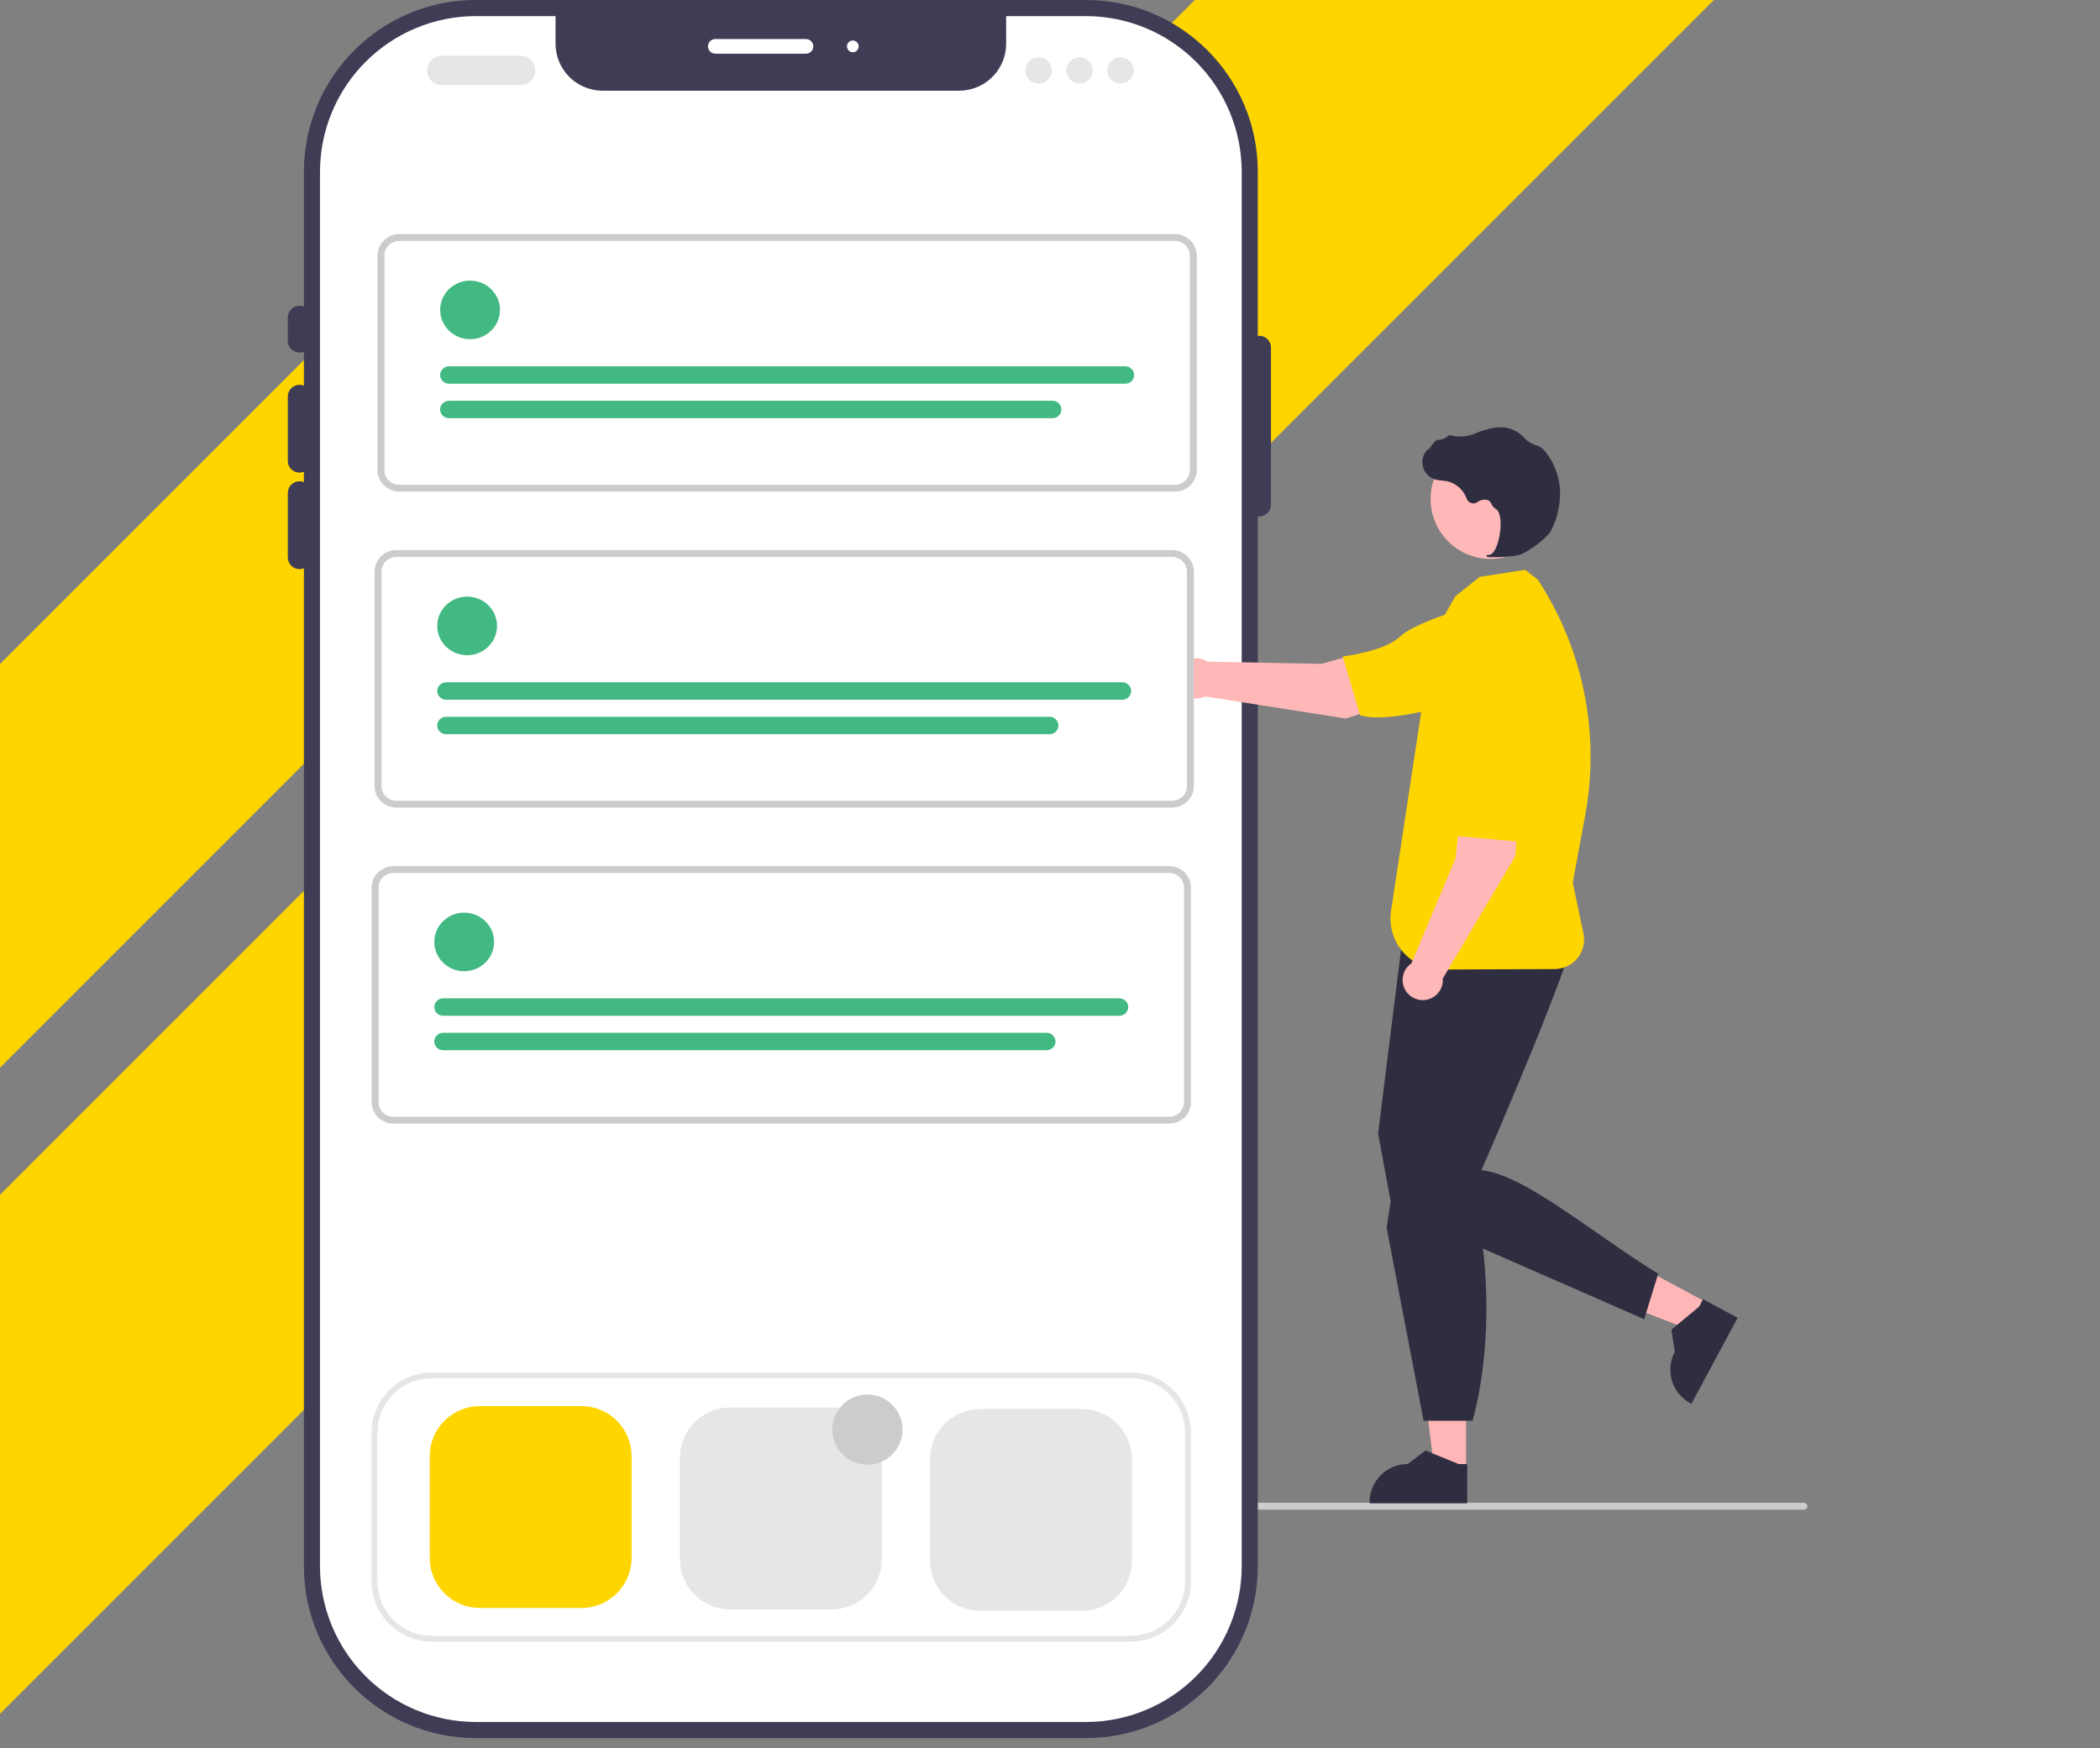 <svg viewBox="0 0 412 343" fill="none" xmlns="http://www.w3.org/2000/svg"><rect x="0" y="0" width="412" height="343" fill="#808080" stroke="none"/><g clip-path="url(#clip0_984_4)"><rect x="-54" y="288.411" width="480" height="72" transform="rotate(-45 -54 288.411)" fill="#FFD500" /><rect x="-47.928" y="178.202" width="308.001" height="56" transform="rotate(-45 -47.928 178.202)" fill="#FFD500" /><path d="M354.592 295.509C354.592 295.599 354.575 295.688 354.541 295.771C354.506 295.854 354.456 295.929 354.393 295.993C354.329 296.056 354.254 296.107 354.171 296.141C354.088 296.175 353.999 296.192 353.909 296.192H96.555C96.373 296.192 96.2 296.12 96.071 295.992C95.943 295.864 95.871 295.69 95.871 295.509C95.871 295.328 95.943 295.154 96.071 295.026C96.2 294.898 96.373 294.826 96.555 294.826H353.909C353.999 294.826 354.088 294.843 354.171 294.877C354.254 294.912 354.329 294.962 354.392 295.025C354.456 295.089 354.506 295.164 354.541 295.247C354.575 295.33 354.592 295.419 354.592 295.509Z" fill="#CCCCCC" /><path d="M213.056 0H93.336C74.716 0 59.621 15.095 59.621 33.715V307.289C59.621 325.909 74.716 341.003 93.336 341.003H213.056C231.676 341.003 246.771 325.909 246.771 307.289V33.715C246.771 15.095 231.676 0 213.056 0Z" fill="#3F3D56" /><path d="M243.614 33.717V307.289C243.604 315.391 240.382 323.158 234.653 328.887C228.924 334.615 221.157 337.838 213.055 337.847H93.337C85.235 337.838 77.468 334.615 71.739 328.887C66.01 323.158 62.788 315.391 62.779 307.289V33.717C62.788 25.615 66.01 17.848 71.739 12.119C77.468 6.39 85.235 3.168 93.337 3.159H108.992V8.566C108.992 11.015 109.965 13.363 111.696 15.094C113.427 16.825 115.775 17.797 118.223 17.798H188.169C190.617 17.797 192.965 16.825 194.696 15.094C196.428 13.363 197.4 11.015 197.4 8.566V3.159H213.055C221.157 3.168 228.924 6.39 234.653 12.119C240.382 17.848 243.604 25.615 243.614 33.717Z" fill="white" /><path d="M58.76 69.177C58.151 69.176 57.567 68.934 57.137 68.503C56.706 68.073 56.464 67.489 56.463 66.88V62.288C56.463 61.679 56.705 61.094 57.136 60.664C57.567 60.233 58.151 59.991 58.76 59.991C59.369 59.991 59.953 60.233 60.383 60.664C60.814 61.094 61.056 61.679 61.056 62.288V66.88C61.055 67.489 60.813 68.073 60.383 68.503C59.952 68.934 59.368 69.176 58.76 69.177V69.177Z" fill="#3F3D56" /><path d="M58.76 92.726C58.151 92.726 57.567 92.483 57.137 92.053C56.706 91.622 56.464 91.039 56.463 90.43V77.788C56.463 77.179 56.705 76.595 57.136 76.164C57.567 75.733 58.151 75.492 58.76 75.492C59.369 75.492 59.953 75.733 60.383 76.164C60.814 76.595 61.056 77.179 61.056 77.788V90.43C61.055 91.039 60.813 91.622 60.383 92.053C59.952 92.483 59.368 92.726 58.76 92.726V92.726Z" fill="#3F3D56" /><path d="M58.76 111.659C58.151 111.658 57.567 111.416 57.137 110.985C56.706 110.555 56.464 109.971 56.463 109.362V96.72C56.463 96.111 56.705 95.527 57.136 95.096C57.567 94.666 58.151 94.424 58.76 94.424C59.369 94.424 59.953 94.666 60.383 95.096C60.814 95.527 61.056 96.111 61.056 96.72V109.362C61.055 109.971 60.813 110.555 60.383 110.985C59.952 111.416 59.368 111.658 58.76 111.659V111.659Z" fill="#3F3D56" /><path d="M247.058 101.325C246.449 101.324 245.865 101.082 245.435 100.652C245.004 100.221 244.762 99.638 244.761 99.029V68.181C244.761 67.573 245.003 66.988 245.434 66.558C245.865 66.127 246.449 65.885 247.058 65.885C247.667 65.885 248.251 66.127 248.682 66.558C249.112 66.988 249.354 67.573 249.354 68.181V99.029C249.353 99.638 249.111 100.221 248.681 100.652C248.25 101.082 247.667 101.324 247.058 101.325V101.325Z" fill="#3F3D56" /><path d="M114.082 315.474H94.143C91.535 315.471 89.035 314.434 87.191 312.59C85.347 310.746 84.309 308.246 84.306 305.638V285.699C84.309 283.091 85.347 280.591 87.191 278.747C89.035 276.903 91.535 275.866 94.143 275.863H114.082C116.69 275.866 119.19 276.903 121.034 278.747C122.878 280.591 123.915 283.091 123.918 285.699V305.638C123.915 308.246 122.878 310.746 121.034 312.59C119.19 314.434 116.69 315.471 114.082 315.474Z" fill="#FFD500" /><path d="M163.166 315.761H143.226C140.618 315.758 138.118 314.721 136.274 312.877C134.43 311.033 133.393 308.533 133.39 305.925V285.986C133.393 283.378 134.43 280.878 136.274 279.034C138.118 277.19 140.618 276.153 143.226 276.15H163.166C165.773 276.153 168.274 277.19 170.118 279.034C171.962 280.878 172.999 283.378 173.002 285.986V305.925C172.999 308.533 171.962 311.033 170.118 312.877C168.274 314.721 165.773 315.758 163.166 315.761V315.761Z" fill="#E6E6E6" /><path d="M212.25 316.048H192.31C189.702 316.045 187.202 315.008 185.358 313.164C183.514 311.32 182.477 308.82 182.474 306.212V286.273C182.477 283.665 183.514 281.165 185.358 279.321C187.202 277.477 189.702 276.44 192.31 276.437H212.25C214.857 276.44 217.358 277.477 219.202 279.321C221.046 281.165 222.083 283.665 222.086 286.273V306.212C222.083 308.82 221.046 311.32 219.202 313.164C217.358 315.008 214.857 316.045 212.25 316.048V316.048Z" fill="#E6E6E6" /><path d="M221.848 322.076H84.697C81.57 322.073 78.572 320.829 76.361 318.618C74.149 316.406 72.905 313.408 72.902 310.281V281.056C72.905 277.929 74.149 274.931 76.361 272.72C78.572 270.508 81.57 269.264 84.697 269.261H221.848C224.976 269.264 227.974 270.508 230.185 272.72C232.397 274.931 233.64 277.929 233.644 281.056V310.281C233.64 313.408 232.397 316.406 230.185 318.618C227.974 320.829 224.976 322.073 221.848 322.076V322.076ZM84.697 270.409C81.874 270.412 79.168 271.535 77.172 273.531C75.176 275.527 74.053 278.234 74.05 281.056V310.281C74.053 313.104 75.176 315.81 77.172 317.806C79.168 319.802 81.874 320.925 84.697 320.928H221.848C224.671 320.925 227.377 319.802 229.374 317.806C231.37 315.81 232.493 313.104 232.496 310.281V281.056C232.493 278.234 231.37 275.527 229.374 273.531C227.377 271.535 224.671 270.412 221.848 270.409H84.697Z" fill="#E6E6E6" /><path d="M170.181 287.369C173.985 287.369 177.07 284.285 177.07 280.48C177.07 276.675 173.985 273.591 170.181 273.591C166.376 273.591 163.292 276.675 163.292 280.48C163.292 284.285 166.376 287.369 170.181 287.369Z" fill="#CCCCCC" /><path d="M102.152 16.69H86.652C85.891 16.69 85.161 16.388 84.623 15.85C84.084 15.311 83.782 14.581 83.782 13.82C83.782 13.059 84.084 12.329 84.623 11.79C85.161 11.252 85.891 10.95 86.652 10.95H102.152C102.914 10.95 103.644 11.252 104.182 11.79C104.72 12.329 105.023 13.059 105.023 13.82C105.023 14.581 104.72 15.311 104.182 15.85C103.644 16.388 102.914 16.69 102.152 16.69Z" fill="#E6E6E6" /><path d="M203.765 16.403C205.191 16.403 206.348 15.247 206.348 13.82C206.348 12.393 205.191 11.237 203.765 11.237C202.338 11.237 201.181 12.393 201.181 13.82C201.181 15.247 202.338 16.403 203.765 16.403Z" fill="#E6E6E6" /><path d="M211.802 16.403C213.228 16.403 214.385 15.247 214.385 13.82C214.385 12.393 213.228 11.237 211.802 11.237C210.375 11.237 209.218 12.393 209.218 13.82C209.218 15.247 210.375 16.403 211.802 16.403Z" fill="#E6E6E6" /><path d="M219.839 16.403C221.265 16.403 222.422 15.247 222.422 13.82C222.422 12.393 221.265 11.237 219.839 11.237C218.412 11.237 217.255 12.393 217.255 13.82C217.255 15.247 218.412 16.403 219.839 16.403Z" fill="#E6E6E6" /><path d="M158.129 10.532H140.332C139.952 10.532 139.587 10.381 139.318 10.111C139.048 9.842 138.897 9.477 138.897 9.097C138.897 8.716 139.048 8.351 139.318 8.082C139.587 7.813 139.952 7.662 140.332 7.662H158.129C158.51 7.662 158.875 7.813 159.144 8.082C159.413 8.351 159.564 8.716 159.564 9.097C159.564 9.477 159.413 9.842 159.144 10.111C158.875 10.381 158.51 10.532 158.129 10.532Z" fill="white" /><path d="M167.314 10.245C167.948 10.245 168.462 9.731 168.462 9.097C168.462 8.463 167.948 7.949 167.314 7.949C166.68 7.949 166.166 8.463 166.166 9.097C166.166 9.731 166.68 10.245 167.314 10.245Z" fill="white" /><path d="M287.634 288.442L281.408 288.441L278.445 264.422L287.635 264.423L287.634 288.442Z" fill="#FFB6B6" /><path d="M287.853 294.938L268.704 294.937V294.695C268.704 292.718 269.49 290.822 270.888 289.425C272.285 288.027 274.181 287.242 276.158 287.241H276.158L279.656 284.588L286.182 287.242L287.854 287.242L287.853 294.938Z" fill="#2F2E41" /><path d="M335.081 255.666L332.132 261.15L309.574 252.385L313.927 244.29L335.081 255.666Z" fill="#FFB6B6" /><path d="M340.907 258.548L331.838 275.414L331.625 275.299C329.884 274.363 328.586 272.774 328.017 270.881C327.448 268.988 327.654 266.946 328.59 265.205L328.59 265.205L327.909 260.867L333.337 256.376L334.129 254.904L340.907 258.548Z" fill="#2F2E41" /><path d="M275.861 178.446L270.365 222.415L273.113 237.155L322.577 258.826L325.325 249.895C312.682 242.158 299.166 230.449 290.649 229.588C290.649 229.588 309.181 187.034 308.494 183.599C307.807 180.164 275.861 178.446 275.861 178.446Z" fill="#2F2E41" /><path d="M274.914 222.288L272.039 240.856L279.296 278.749H288.914C292.369 266.017 292.548 249.283 289.258 235.125L274.914 222.288Z" fill="#2F2E41" /><path d="M281.094 124.726L285.527 117L290.288 113.181L299.219 111.807L301.7 113.715C310.63 127.363 313.96 143.926 310.999 159.964L308.561 173.17L310.659 183.134C310.836 183.976 310.824 184.847 310.622 185.684C310.421 186.52 310.036 187.302 309.495 187.971C308.954 188.641 308.271 189.182 307.495 189.554C306.719 189.927 305.87 190.122 305.01 190.125L282.85 190.217C281.405 190.223 279.976 189.916 278.661 189.317C277.346 188.718 276.176 187.842 275.231 186.748C274.287 185.654 273.59 184.369 273.19 182.98C272.789 181.592 272.694 180.133 272.91 178.705L281.094 124.726Z" fill="#FFD500" /><path d="M298.488 151.33L289.632 150.062C286.636 155.07 285.572 168.401 285.572 168.401L276.905 189.001C276.331 189.391 275.87 189.926 275.568 190.55C275.266 191.175 275.134 191.868 275.185 192.56C275.236 193.252 275.469 193.919 275.859 194.492C276.25 195.066 276.785 195.526 277.41 195.827C278.035 196.129 278.728 196.26 279.42 196.208C280.112 196.156 280.778 195.922 281.351 195.531C281.924 195.14 282.384 194.605 282.685 193.979C282.985 193.354 283.115 192.66 283.063 191.968L297.293 167.99L298.488 151.33Z" fill="#FFB8B8" /><path d="M297.078 126.743C298.449 126.956 299.756 127.467 300.907 128.242C302.057 129.017 303.023 130.036 303.735 131.226C304.447 132.417 304.887 133.75 305.026 135.13C305.164 136.51 304.997 137.904 304.535 139.212L302.656 144.539C302.656 144.539 301.633 160.578 297.731 165.106L285.759 164.022C285.759 164.022 287.948 155.93 286.268 152.015C285.238 149.617 285.296 141.335 286.31 134.598C286.5 133.375 286.929 132.201 287.574 131.144C288.218 130.087 289.064 129.167 290.065 128.437C291.065 127.708 292.199 127.182 293.403 126.892C294.606 126.601 295.855 126.551 297.078 126.743V126.743Z" fill="#FFD500" /><path d="M279.929 135.911L277.826 127.215C272.064 126.288 259.288 130.239 259.288 130.239L236.943 129.822C236.368 129.433 235.701 129.202 235.009 129.154C234.316 129.105 233.624 129.239 233 129.543C232.376 129.847 231.843 130.31 231.455 130.885C231.067 131.46 230.838 132.127 230.79 132.82C230.741 133.512 230.876 134.205 231.181 134.828C231.486 135.451 231.949 135.984 232.525 136.371C233.101 136.758 233.768 136.987 234.461 137.034C235.153 137.082 235.845 136.946 236.469 136.64L264.013 140.974L279.929 135.911Z" fill="#FFB8B8" /><path d="M302.244 125.491C302.554 126.843 302.563 128.247 302.27 129.602C301.977 130.958 301.388 132.232 300.546 133.335C299.704 134.437 298.629 135.34 297.399 135.98C296.168 136.62 294.811 136.981 293.426 137.037L287.781 137.265C287.781 137.265 272.505 142.258 266.854 140.311L263.425 128.79C263.425 128.79 271.752 127.825 274.766 124.813C276.611 122.969 284.325 119.954 290.958 118.399C292.165 118.123 293.414 118.087 294.635 118.293C295.856 118.5 297.023 118.946 298.072 119.604C299.12 120.263 300.028 121.122 300.744 122.132C301.46 123.142 301.97 124.284 302.244 125.491V125.491Z" fill="#FFD500" /><path d="M292.413 109.655C298.899 109.655 304.157 104.397 304.157 97.911C304.157 91.425 298.899 86.168 292.413 86.168C285.928 86.168 280.67 91.425 280.67 97.911C280.67 104.397 285.928 109.655 292.413 109.655Z" fill="#FFB8B8" /><path d="M292.612 109.321C294.331 109.348 296.048 109.228 297.746 108.963C299.429 108.62 303.194 105.862 304.243 104.201C305.008 102.777 305.535 101.237 305.803 99.643C306.181 97.792 306.167 95.883 305.76 94.038C305.354 92.193 304.565 90.454 303.443 88.934C303.012 88.298 302.418 87.79 301.722 87.465C301.66 87.44 301.597 87.419 301.533 87.401C300.519 87.134 299.608 86.57 298.917 85.782C298.783 85.623 298.637 85.473 298.482 85.335C297.701 84.675 296.775 84.21 295.78 83.978C294.173 83.548 291.848 83.975 288.87 85.247C287.455 85.744 285.92 85.792 284.478 85.382C284.407 85.369 284.334 85.374 284.266 85.397C284.198 85.42 284.137 85.461 284.09 85.515C283.554 86.018 282.848 86.3 282.113 86.303C281.663 86.323 281.191 86.946 280.62 87.758C280.491 87.943 280.34 88.158 280.231 88.289L280.216 88.038L279.962 88.318C279.562 88.759 279.28 89.294 279.142 89.874C279.004 90.453 279.016 91.058 279.175 91.632C279.334 92.206 279.635 92.73 280.051 93.156C280.468 93.582 280.985 93.895 281.555 94.067C282.008 94.188 282.471 94.262 282.939 94.288C283.222 94.314 283.515 94.34 283.796 94.389C284.697 94.573 285.535 94.988 286.228 95.593C286.921 96.199 287.446 96.973 287.75 97.841C287.822 98.042 287.939 98.223 288.092 98.372C288.245 98.52 288.431 98.631 288.634 98.696C288.836 98.761 289.052 98.779 289.263 98.748C289.474 98.717 289.674 98.638 289.85 98.517C290.142 98.289 290.486 98.135 290.851 98.069C291.215 98.002 291.591 98.025 291.945 98.135C292.251 98.305 292.489 98.576 292.619 98.9C292.778 99.262 293.041 99.569 293.374 99.781C294.514 100.369 294.593 102.974 294.183 105.145C293.789 107.238 293.008 108.752 292.285 108.827C291.729 108.885 291.666 108.924 291.625 109.023L291.589 109.111L291.652 109.193C291.959 109.304 292.287 109.348 292.612 109.321V109.321Z" fill="#2F2E41" /><path d="M229.353 219.778H77.206C76.247 219.777 75.328 219.403 74.651 218.739C73.973 218.075 73.592 217.175 73.591 216.236V174.138C73.592 173.199 73.973 172.299 74.651 171.635C75.328 170.971 76.247 170.597 77.206 170.596H229.353C230.312 170.597 231.23 170.971 231.908 171.635C232.586 172.299 232.967 173.199 232.968 174.138V216.236C232.967 217.175 232.586 218.075 231.908 218.739C231.23 219.403 230.312 219.777 229.353 219.778Z" fill="white" /><path d="M229.353 220.447H77.206C76.066 220.445 74.974 220.001 74.168 219.212C73.363 218.423 72.909 217.352 72.908 216.236V174.138C72.909 173.022 73.363 171.952 74.168 171.162C74.974 170.373 76.066 169.929 77.206 169.928H229.353C230.493 169.929 231.585 170.373 232.391 171.162C233.196 171.952 233.649 173.022 233.651 174.138V216.236C233.649 217.352 233.196 218.423 232.391 219.212C231.585 220.001 230.493 220.445 229.353 220.447ZM77.206 171.265C76.428 171.266 75.683 171.569 75.133 172.107C74.583 172.646 74.274 173.376 74.273 174.138V216.236C74.274 216.998 74.583 217.728 75.133 218.267C75.683 218.806 76.428 219.109 77.206 219.11H229.353C230.131 219.109 230.876 218.806 231.426 218.267C231.976 217.728 232.285 216.998 232.286 216.236V174.138C232.285 173.376 231.976 172.646 231.426 172.107C230.876 171.569 230.131 171.266 229.353 171.265H77.206Z" fill="#CCCCCC" /><path d="M91.072 190.55C94.311 190.55 96.938 187.977 96.938 184.802C96.938 181.628 94.311 179.055 91.072 179.055C87.832 179.055 85.205 181.628 85.205 184.802C85.205 187.977 87.832 190.55 91.072 190.55Z" fill="#42B983" /><path d="M219.606 199.287H86.952C86.489 199.287 86.045 199.107 85.717 198.786C85.389 198.465 85.205 198.03 85.205 197.576C85.205 197.122 85.389 196.687 85.717 196.366C86.045 196.045 86.489 195.864 86.952 195.864H219.606C220.069 195.864 220.513 196.045 220.841 196.366C221.169 196.687 221.353 197.122 221.353 197.576C221.353 198.03 221.169 198.465 220.841 198.786C220.513 199.107 220.069 199.287 219.606 199.287V199.287Z" fill="#42B983" /><path d="M205.34 206.05H86.952C86.723 206.051 86.495 206.007 86.283 205.921C86.07 205.835 85.877 205.709 85.715 205.55C85.552 205.391 85.423 205.202 85.335 204.994C85.247 204.786 85.202 204.564 85.202 204.339C85.202 204.113 85.247 203.891 85.335 203.683C85.423 203.475 85.552 203.286 85.715 203.127C85.877 202.968 86.07 202.842 86.283 202.756C86.495 202.67 86.723 202.626 86.952 202.627H205.34C205.803 202.628 206.247 202.808 206.573 203.129C206.9 203.45 207.084 203.885 207.084 204.339C207.084 204.792 206.9 205.227 206.573 205.548C206.247 205.869 205.803 206.049 205.34 206.05V206.05Z" fill="#42B983" /><path d="M229.927 157.777H77.78C76.821 157.776 75.902 157.403 75.225 156.739C74.547 156.075 74.166 155.174 74.165 154.235V112.138C74.166 111.198 74.547 110.298 75.225 109.634C75.902 108.97 76.821 108.597 77.78 108.596H229.927C230.886 108.597 231.804 108.97 232.482 109.634C233.16 110.298 233.541 111.198 233.542 112.138V154.235C233.541 155.174 233.16 156.075 232.482 156.739C231.804 157.403 230.886 157.776 229.927 157.777Z" fill="white" /><path d="M229.927 158.446H77.78C76.64 158.445 75.548 158.001 74.742 157.211C73.937 156.422 73.484 155.352 73.482 154.235V112.138C73.484 111.021 73.937 109.951 74.742 109.162C75.548 108.372 76.64 107.928 77.78 107.927H229.927C231.067 107.928 232.159 108.372 232.964 109.162C233.77 109.951 234.223 111.021 234.225 112.138V154.235C234.223 155.352 233.77 156.422 232.964 157.211C232.159 158.001 231.067 158.445 229.927 158.446ZM77.78 109.264C77.002 109.265 76.257 109.568 75.707 110.107C75.157 110.645 74.848 111.376 74.847 112.138V154.235C74.848 154.997 75.157 155.728 75.707 156.266C76.257 156.805 77.002 157.108 77.78 157.109H229.927C230.705 157.108 231.45 156.805 232 156.266C232.55 155.728 232.859 154.997 232.86 154.235V112.138C232.859 111.376 232.55 110.645 232 110.107C231.45 109.568 230.705 109.265 229.927 109.264H77.78Z" fill="#CCCCCC" /><path d="M91.646 128.55C94.885 128.55 97.512 125.976 97.512 122.802C97.512 119.627 94.885 117.054 91.646 117.054C88.406 117.054 85.779 119.627 85.779 122.802C85.779 125.976 88.406 128.55 91.646 128.55Z" fill="#42B983" /><path d="M220.18 137.287H87.526C87.063 137.287 86.618 137.106 86.291 136.785C85.963 136.464 85.779 136.029 85.779 135.575C85.779 135.121 85.963 134.686 86.291 134.365C86.618 134.044 87.063 133.864 87.526 133.864H220.18C220.643 133.864 221.087 134.044 221.415 134.365C221.743 134.686 221.927 135.121 221.927 135.575C221.927 136.029 221.743 136.464 221.415 136.785C221.087 137.106 220.643 137.287 220.18 137.287V137.287Z" fill="#42B983" /><path d="M205.914 144.05H87.526C87.297 144.05 87.069 144.006 86.857 143.92C86.644 143.834 86.451 143.708 86.289 143.549C86.126 143.39 85.997 143.202 85.909 142.994C85.821 142.786 85.776 142.563 85.776 142.338C85.776 142.113 85.821 141.89 85.909 141.682C85.997 141.474 86.126 141.285 86.289 141.126C86.451 140.967 86.644 140.841 86.857 140.756C87.069 140.67 87.297 140.626 87.526 140.626H205.914C206.377 140.627 206.82 140.808 207.147 141.129C207.474 141.45 207.658 141.885 207.658 142.338C207.658 142.791 207.474 143.226 207.147 143.547C206.82 143.868 206.377 144.049 205.914 144.05V144.05Z" fill="#42B983" /><path d="M230.501 95.777H78.354C77.395 95.776 76.477 95.402 75.799 94.738C75.121 94.074 74.74 93.174 74.739 92.234V50.137C74.74 49.198 75.121 48.297 75.799 47.633C76.477 46.969 77.395 46.596 78.354 46.595H230.501C231.46 46.596 232.379 46.969 233.056 47.633C233.734 48.297 234.115 49.198 234.116 50.137V92.234C234.115 93.174 233.734 94.074 233.056 94.738C232.379 95.402 231.46 95.776 230.501 95.777Z" fill="white" /><path d="M230.501 96.445H78.354C77.215 96.444 76.122 96 75.317 95.211C74.511 94.421 74.058 93.351 74.056 92.235V50.137C74.058 49.021 74.511 47.95 75.317 47.161C76.122 46.372 77.215 45.928 78.354 45.926H230.501C231.641 45.928 232.733 46.372 233.539 47.161C234.344 47.95 234.797 49.021 234.799 50.137V92.235C234.797 93.351 234.344 94.421 233.539 95.211C232.733 96 231.641 96.444 230.501 96.445ZM78.354 47.264C77.576 47.264 76.831 47.568 76.281 48.106C75.731 48.645 75.422 49.375 75.421 50.137V92.235C75.422 92.997 75.731 93.727 76.281 94.266C76.831 94.804 77.576 95.107 78.354 95.108H230.501C231.279 95.107 232.024 94.804 232.574 94.266C233.124 93.727 233.433 92.997 233.434 92.235V50.137C233.433 49.375 233.124 48.645 232.574 48.106C232.024 47.568 231.279 47.264 230.501 47.264H78.354Z" fill="#CCCCCC" /><path d="M92.22 66.549C95.46 66.549 98.086 63.976 98.086 60.801C98.086 57.627 95.46 55.053 92.22 55.053C88.98 55.053 86.353 57.627 86.353 60.801C86.353 63.976 88.98 66.549 92.22 66.549Z" fill="#42B983" /><path d="M220.754 75.286H88.1C87.637 75.286 87.193 75.106 86.865 74.785C86.538 74.464 86.353 74.029 86.353 73.575C86.353 73.121 86.538 72.685 86.865 72.364C87.193 72.043 87.637 71.863 88.1 71.863H220.754C221.217 71.863 221.662 72.043 221.989 72.364C222.317 72.685 222.501 73.121 222.501 73.575C222.501 74.029 222.317 74.464 221.989 74.785C221.662 75.106 221.217 75.286 220.754 75.286V75.286Z" fill="#42B983" /><path d="M206.489 82.049H88.1C87.871 82.049 87.643 82.005 87.431 81.92C87.219 81.834 87.026 81.708 86.863 81.549C86.7 81.39 86.571 81.201 86.483 80.993C86.395 80.785 86.35 80.562 86.35 80.337C86.35 80.112 86.395 79.889 86.483 79.681C86.571 79.474 86.7 79.285 86.863 79.126C87.026 78.967 87.219 78.841 87.431 78.755C87.643 78.669 87.871 78.625 88.1 78.626H206.489C206.951 78.626 207.395 78.807 207.722 79.128C208.048 79.449 208.232 79.884 208.232 80.337C208.232 80.791 208.048 81.225 207.722 81.546C207.395 81.867 206.951 82.048 206.489 82.049V82.049Z" fill="#42B983" /></g><defs><clipPath id="clip0_984_4"><rect width="412" height="342.341" fill="white" /></clipPath></defs></svg>